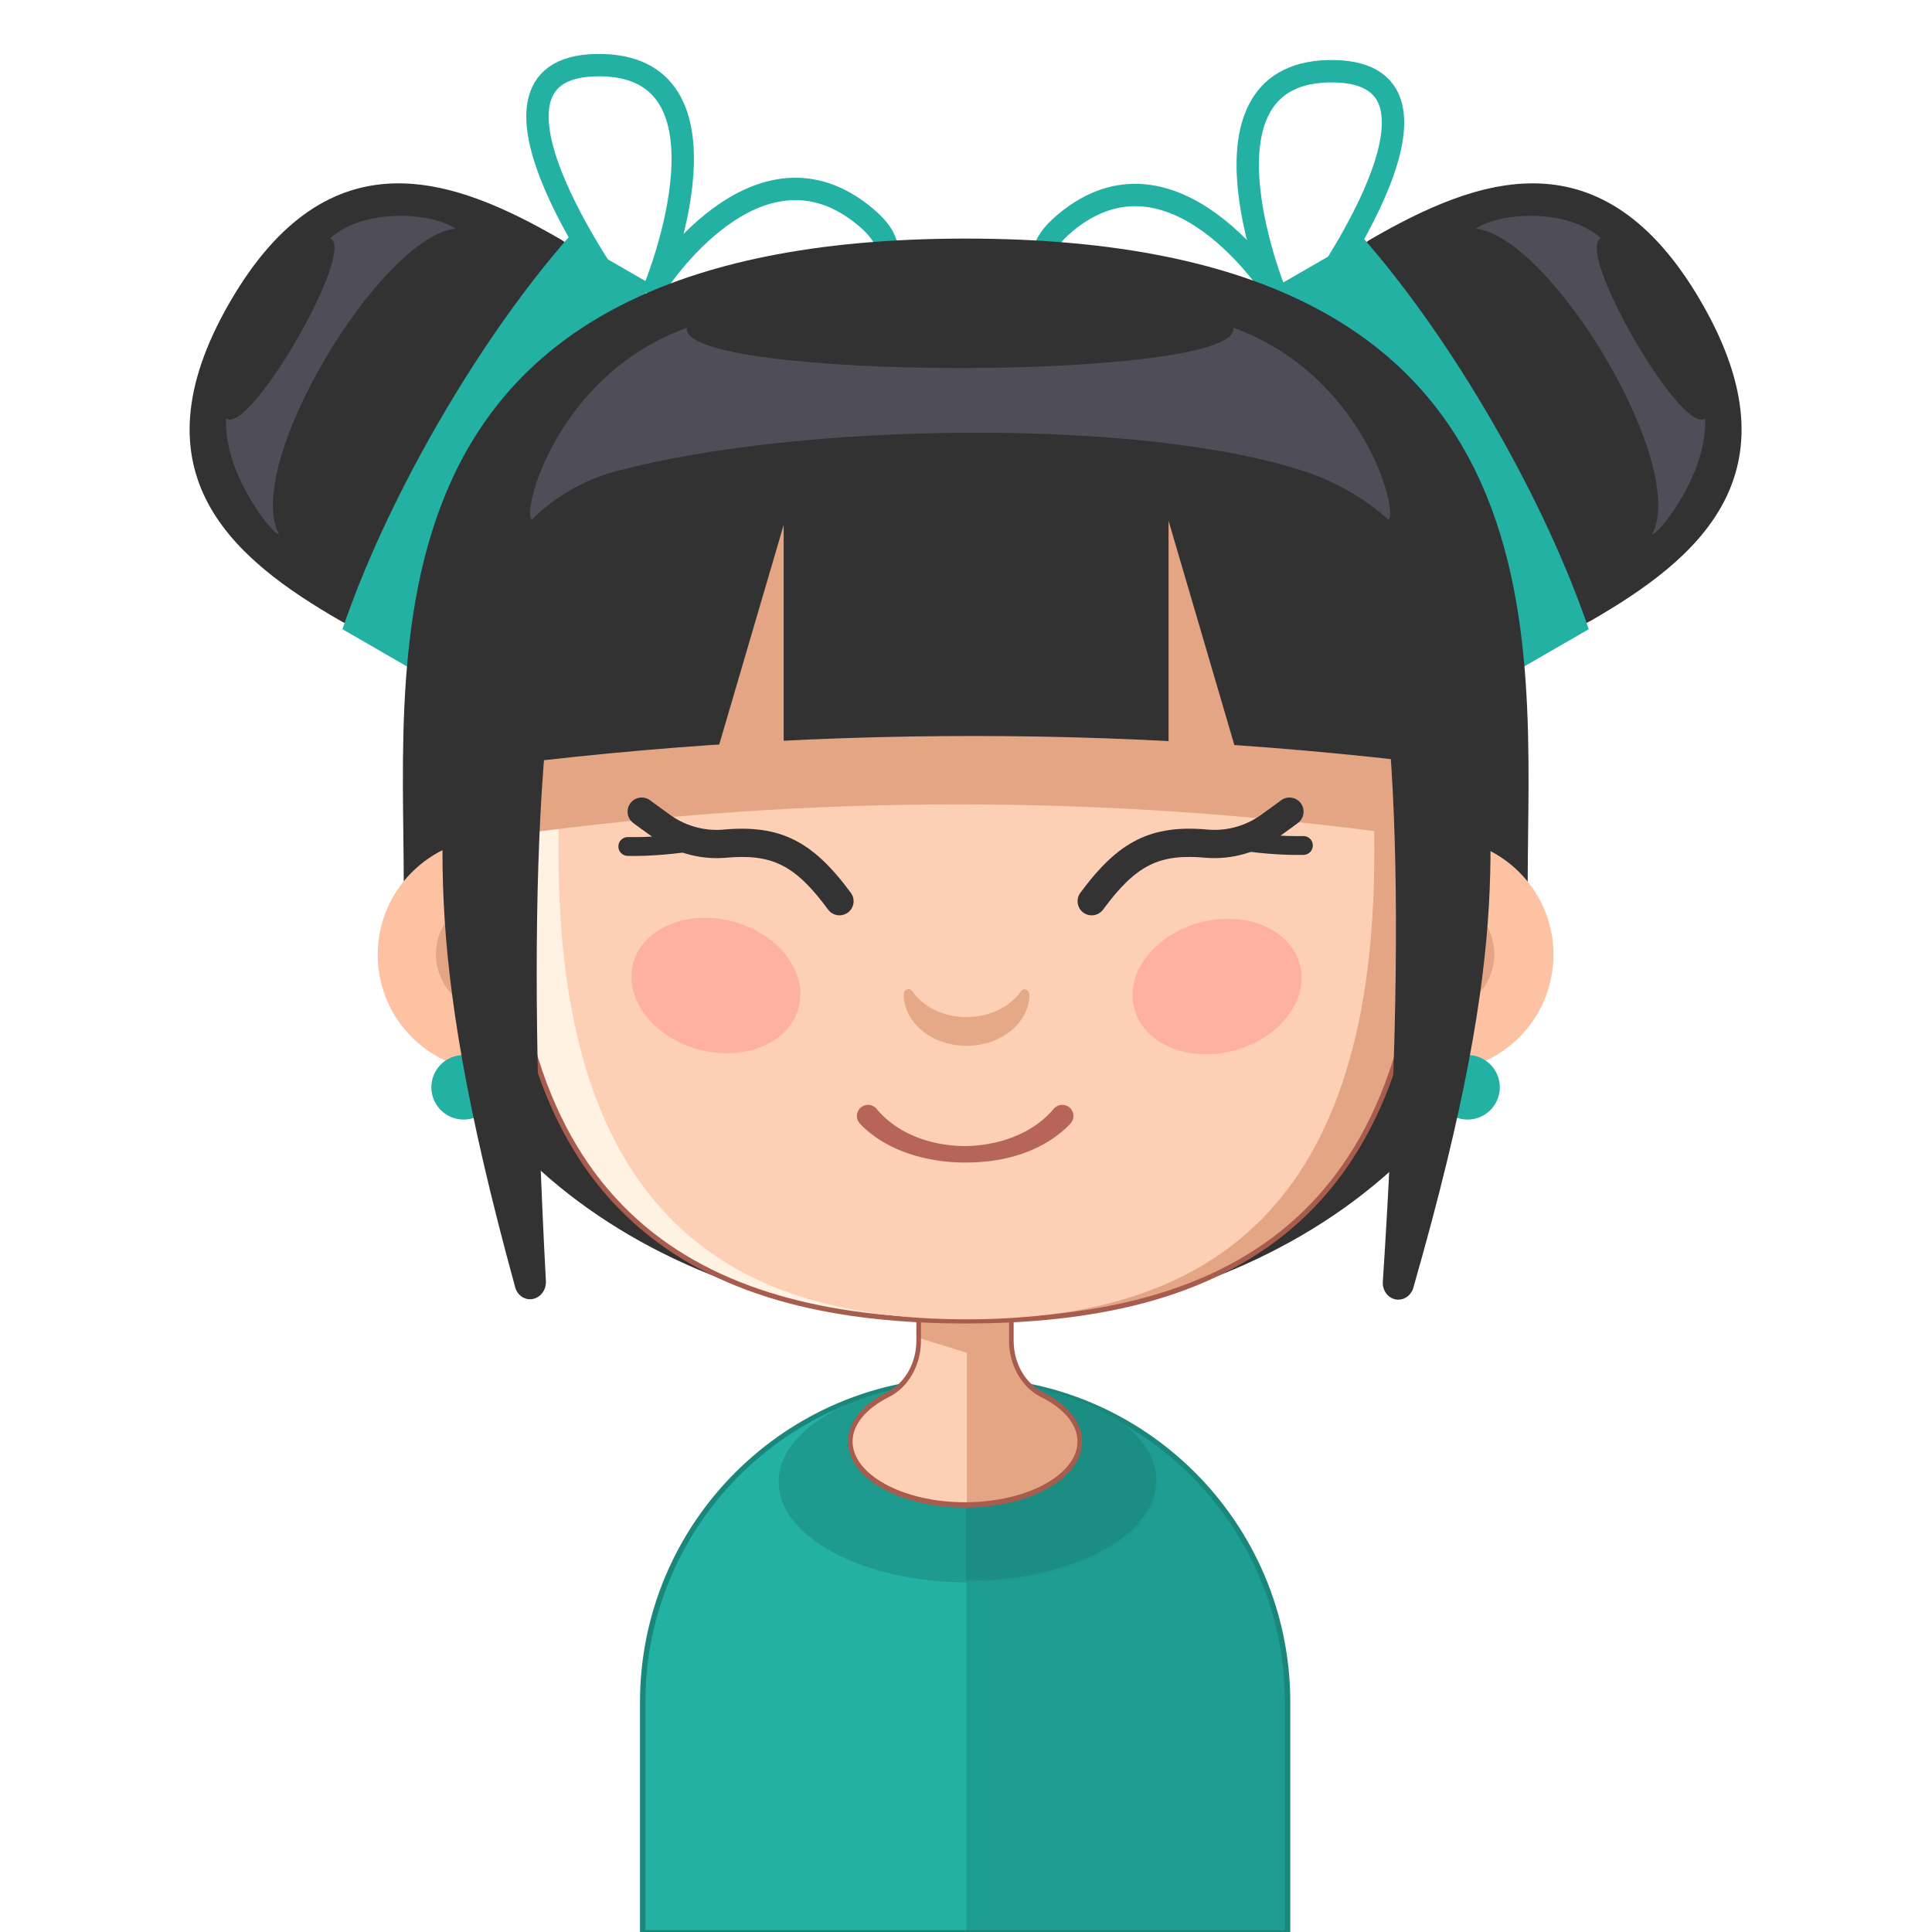 <?xml version="1.0" encoding="UTF-8" standalone="no"?>
<!DOCTYPE svg PUBLIC "-//W3C//DTD SVG 1.1//EN" "http://www.w3.org/Graphics/SVG/1.1/DTD/svg11.dtd">
<svg width="100%" height="100%" viewBox="0 0 512 512" version="1.1" xmlns="http://www.w3.org/2000/svg" xmlns:xlink="http://www.w3.org/1999/xlink" xml:space="preserve" xmlns:serif="http://www.serif.com/" style="fill-rule:evenodd;clip-rule:evenodd;stroke-linecap:round;stroke-linejoin:round;stroke-miterlimit:1.5;">
    <g id="Girl-3" serif:id="Girl 3" transform="matrix(2.535,0,0,2.535,-690.799,-429.571)">
        <g transform="matrix(1,0,0,1,-0.033,0)">
            <g transform="matrix(0.925,0,0,0.802,215.231,166.518)">
                <path d="M207.473,225.556C207.473,202.342 191.143,183.494 171.03,183.494C150.916,183.494 134.587,202.342 134.587,225.556L134.587,255.547L207.473,255.547L207.473,225.556Z" style="fill:rgb(35,177,164);"/>
                <clipPath id="_clip1">
                    <path d="M207.473,225.556C207.473,202.342 191.143,183.494 171.03,183.494C150.916,183.494 134.587,202.342 134.587,225.556L134.587,255.547L207.473,255.547L207.473,225.556Z"/>
                </clipPath>
                <g clip-path="url(#_clip1)">
                    <g transform="matrix(0.814,0,0,1.065,83.271,15.518)">
                        <rect x="107.972" y="158.108" width="48.45" height="71.28" style="fill:rgb(27,139,128);fill-opacity:0.5;"/>
                    </g>
                </g>
                <path d="M207.473,225.556C207.473,202.342 191.143,183.494 171.03,183.494C150.916,183.494 134.587,202.342 134.587,225.556L134.587,255.547L207.473,255.547L207.473,225.556Z" style="fill:none;stroke:rgb(27,135,122);stroke-width:0.61px;"/>
            </g>
            <g transform="matrix(1.288,0,0,1.67,151.615,13.949)">
                <ellipse cx="172.461" cy="185.881" rx="15.377" ry="6.294" style="fill:rgb(30,154,142);"/>
            </g>
            <g transform="matrix(0.394,0,0,0.394,272.506,169.437)">
                <path d="M265.268,366.564C288.88,368.737 306.858,379.674 306.858,392.822C306.858,407.53 284.359,419.472 256.647,419.472L256.445,419.471L256.445,366.564L265.268,366.564Z" style="fill:rgb(25,128,118);fill-opacity:0.5;"/>
            </g>
            <g transform="matrix(0.86,0,0,1,227.428,125.91)">
                <path d="M175.391,183.698C175.391,186.133 176.832,188.338 179.062,189.316C181.916,190.522 183.71,192.285 183.71,194.245C183.71,197.903 177.46,200.873 169.762,200.873C162.064,200.873 155.814,197.903 155.814,194.245C155.814,192.285 157.609,190.522 160.459,189.308C162.686,188.332 164.125,186.13 164.125,183.698C164.134,176.696 164.134,163.956 164.134,163.956L175.391,163.956L175.391,183.698Z" style="fill:rgb(253,208,181);"/>
                <clipPath id="_clip2">
                    <path d="M175.391,183.698C175.391,186.133 176.832,188.338 179.062,189.316C181.916,190.522 183.71,192.285 183.71,194.245C183.71,197.903 177.46,200.873 169.762,200.873C162.064,200.873 155.814,197.903 155.814,194.245C155.814,192.285 157.609,190.522 160.459,189.308C162.686,188.332 164.125,186.13 164.125,183.698C164.134,176.696 164.134,163.956 164.134,163.956L175.391,163.956L175.391,183.698Z"/>
                </clipPath>
                <g clip-path="url(#_clip2)">
                    <g transform="matrix(1.019,0.273,-0.259,0.966,48.598,-39.247)">
                        <rect x="159.572" y="177.268" width="18.851" height="7.881" style="fill:rgb(227,165,132);"/>
                    </g>
                    <g transform="matrix(4.32538e-16,2.671,-2.099,0.136,558.624,-277.917)">
                        <rect x="159.572" y="177.268" width="18.851" height="7.881" style="fill:rgb(227,165,132);"/>
                    </g>
                </g>
                <path d="M175.391,183.698C175.391,186.133 176.832,188.338 179.062,189.316C181.916,190.522 183.71,192.285 183.71,194.245C183.71,197.903 177.46,200.873 169.762,200.873C162.064,200.873 155.814,197.903 155.814,194.245C155.814,192.285 157.609,190.522 160.459,189.308C162.686,188.332 164.125,186.13 164.125,183.698C164.134,176.696 164.134,163.956 164.134,163.956L175.391,163.956L175.391,183.698Z" style="fill:none;stroke:rgb(168,92,77);stroke-width:0.56px;"/>
            </g>
        </g>
        <g>
            <g>
                <g transform="matrix(-0.5,-0.866,-0.866,0.5,767.372,355.914)">
                    <g transform="matrix(1,0,0,1,-223.389,-69.109)">
                        <path d="M515.979,266.213C536.795,266.213 539.001,280.153 539.001,292.859C539.001,299.076 526.334,298.013 514.288,297.795C503.367,297.598 492.957,298.849 492.957,292.859C492.957,280.153 495.163,266.213 515.979,266.213Z" style="fill:rgb(50,50,50);"/>
                    </g>
                    <g transform="matrix(1,4.44089e-16,4.44089e-16,-1,-168.762,509.215)">
                        <path d="M485.032,284.821C478.351,286.151 470.177,286.933 461.352,286.933C452.528,286.933 444.353,286.151 437.673,284.821L437.673,274.704C444.353,276.034 452.528,276.816 461.352,276.816C470.177,276.816 478.351,276.034 485.032,274.704L485.032,284.821Z" style="fill:rgb(35,177,164);"/>
                    </g>
                    <g id="hairShine" transform="matrix(0.321,0,-2.77556e-16,0.516,59.269,-42.903)">
                        <path d="M693.58,476.262C692.411,482.142 762.509,482.142 761.34,476.262C775.088,478.989 785.084,491.048 784.47,497.267C770.027,484.94 683.091,483.788 669.539,497.267C668.244,496.52 677.379,481.434 693.58,476.262Z" style="fill:rgb(79,78,88);fill-rule:nonzero;"/>
                    </g>
                </g>
                <g transform="matrix(0.5,-0.866,0.866,0.5,-20.476,355.914)">
                    <g transform="matrix(1,0,0,1,-223.389,-69.109)">
                        <path d="M515.979,266.213C536.795,266.213 539.001,280.153 539.001,292.859C539.001,299.076 526.334,298.013 514.288,297.795C503.367,297.598 492.957,298.849 492.957,292.859C492.957,280.153 495.163,266.213 515.979,266.213Z" style="fill:rgb(50,50,50);"/>
                    </g>
                    <g transform="matrix(1,4.44089e-16,4.44089e-16,-1,-168.762,509.215)">
                        <path d="M485.032,284.821C478.351,286.151 470.177,286.933 461.352,286.933C452.528,286.933 444.353,286.151 437.673,284.821L437.673,274.704C444.353,276.034 452.528,276.816 461.352,276.816C470.177,276.816 478.351,276.034 485.032,274.704L485.032,284.821Z" style="fill:rgb(35,177,164);"/>
                    </g>
                    <g id="hairShine1" serif:id="hairShine" transform="matrix(0.321,0,-2.77556e-16,0.516,59.269,-42.903)">
                        <path d="M693.58,476.262C692.411,482.142 762.509,482.142 761.34,476.262C775.088,478.989 785.084,491.048 784.47,497.267C770.027,484.94 683.091,483.788 669.539,497.267C668.244,496.52 677.379,481.434 693.58,476.262Z" style="fill:rgb(79,78,88);fill-rule:nonzero;"/>
                    </g>
                </g>
            </g>
            <g transform="matrix(1.329,0,0,1.329,-719.106,149.661)">
                <path d="M795.492,39.131C795.492,39.131 781.323,20.196 793.07,20.019C804.816,19.842 797.705,37.361 797.705,37.361C797.705,37.361 805.681,24.798 814.22,31.965C822.759,39.131 795.492,39.131 795.492,39.131Z" style="fill:none;stroke:rgb(35,177,164);stroke-width:1.76px;"/>
            </g>
            <g transform="matrix(-1.329,0,0,1.329,1465.93,150.297)">
                <path d="M795.492,39.131C795.492,39.131 781.323,20.196 793.07,20.019C804.816,19.842 797.705,37.361 797.705,37.361C797.705,37.361 805.681,24.798 814.22,31.965C822.759,39.131 795.492,39.131 795.492,39.131Z" style="fill:none;stroke:rgb(35,177,164);stroke-width:1.76px;"/>
            </g>
            <g transform="matrix(1.229,0,0,1.044,164.552,123.487)">
                <path d="M169.983,67.922C221.813,67.922 217.786,108.288 217.786,132.531C217.786,156.774 196.366,176.456 169.983,176.456C143.6,176.456 122.181,156.774 122.181,132.531C122.181,108.288 118.154,67.922 169.983,67.922Z" style="fill:rgb(50,50,50);"/>
            </g>
            <g transform="matrix(1,0,0,1,401.723,212.038)">
                <g transform="matrix(1,0,0,1,0,6.335)">
                    <g transform="matrix(1,0,0,1,-101.982,-82.005)">
                        <circle cx="122.959" cy="132.898" r="12.204" style="fill:rgb(252,194,161);"/>
                    </g>
                    <g transform="matrix(0.497,0,0,0.497,-40.184,-15.213)">
                        <circle cx="122.959" cy="132.898" r="12.204" style="fill:rgb(227,165,132);"/>
                    </g>
                </g>
                <g transform="matrix(1,0,0,1,-98.506,6.335)">
                    <g transform="matrix(1,0,0,1,-101.982,-82.005)">
                        <circle cx="122.959" cy="132.898" r="12.204" style="fill:rgb(252,194,161);"/>
                    </g>
                    <g transform="matrix(0.497,0,0,0.497,-40.184,-15.213)">
                        <circle cx="122.959" cy="132.898" r="12.204" style="fill:rgb(227,165,132);"/>
                    </g>
                </g>
            </g>
            <g transform="matrix(1,0,0,1.006,203.498,125.442)">
                <path d="M169.983,72.853C217.786,72.853 217.786,108.288 217.786,132.531C217.786,171.258 196.366,181.023 169.983,181.023C143.6,181.023 122.181,171.258 122.181,132.531C122.181,108.288 122.181,72.853 169.983,72.853Z" style="fill:rgb(227,165,132);"/>
                <clipPath id="_clip3">
                    <path d="M169.983,72.853C217.786,72.853 217.786,108.288 217.786,132.531C217.786,171.258 196.366,181.023 169.983,181.023C143.6,181.023 122.181,171.258 122.181,132.531C122.181,108.288 122.181,72.853 169.983,72.853Z"/>
                </clipPath>
                <g clip-path="url(#_clip3)">
                    <g transform="matrix(0.903,0,0,1.011,66.903,18.958)">
                        <rect x="50.041" y="43.786" width="57.94" height="121.023" style="fill:rgb(255,242,227);"/>
                    </g>
                </g>
                <path d="M169.983,72.853C217.786,72.853 217.786,108.288 217.786,132.531C217.786,171.258 196.366,181.023 169.983,181.023C143.6,181.023 122.181,171.258 122.181,132.531C122.181,108.288 122.181,72.853 169.983,72.853Z" style="fill:none;stroke:rgb(168,92,77);stroke-width:0.52px;"/>
            </g>
            <g transform="matrix(0.892,0,0,1.004,221.909,125.631)">
                <path d="M169.983,72.853C217.786,72.853 217.786,108.288 217.786,132.531C217.786,171.258 196.366,181.023 169.983,181.023C143.6,181.023 122.181,171.258 122.181,132.531C122.181,108.288 122.181,72.853 169.983,72.853Z" style="fill:rgb(253,208,181);"/>
            </g>
            <g transform="matrix(1.047,0,0,1.24,-222.772,-160.958)">
                <path d="M613.009,327.35L524.395,327.35L524.395,336.837C554.051,333.409 583.588,333.435 613.009,336.837L613.009,327.35Z" style="fill:rgb(227,165,132);"/>
            </g>
            <g transform="matrix(1,0,0,0.937,400.616,208.001)">
                <g transform="matrix(1,0,0,1,-2.84217e-14,-2.811)">
                    <g transform="matrix(1,0,0,1.067,-595.776,-308.435)">
                        <circle cx="516.135" cy="366.84" r="3.376" style="fill:rgb(35,177,164);"/>
                    </g>
                    <g transform="matrix(1,0,0,1.067,-490.83,-308.435)">
                        <circle cx="516.135" cy="366.84" r="3.376" style="fill:rgb(35,177,164);"/>
                    </g>
                </g>
                <g transform="matrix(0.922,0.067,0.079,-1.079,-428.442,117.566)">
                    <path d="M380.882,37.755C381.153,36.88 382.058,36.351 382.961,36.538C383.865,36.726 384.464,37.567 384.339,38.472C379.077,74.753 377.472,104.403 382.894,115.46L368.039,101.788C369.114,83.97 366.482,74.263 380.882,37.755Z" style="fill:rgb(50,50,50);"/>
                </g>
                <g transform="matrix(-0.923,0.078,-0.067,-1.078,373.771,113.331)">
                    <path d="M380.887,37.732C381.152,36.855 382.055,36.321 382.96,36.506C383.865,36.69 384.466,37.532 384.34,38.437C379.078,74.734 377.47,104.399 382.894,115.46L377.782,121.705L368.242,100.936C369.317,83.118 366.523,74.096 380.887,37.732Z" style="fill:rgb(50,50,50);"/>
                </g>
            </g>
            <g transform="matrix(0.989,0,0,1,-33.392,144.825)">
                <path d="M417.196,128.292C417.31,128.107 417.533,128.02 417.743,128.079C417.952,128.139 418.096,128.33 418.096,128.547C418.117,128.548 418.117,128.549 418.117,128.549C418.117,131.537 415.137,133.962 411.468,133.962C407.798,133.962 404.819,131.537 404.819,128.549C404.819,128.549 404.819,128.548 404.819,128.547C404.82,128.321 404.97,128.122 405.188,128.061C405.406,127.999 405.638,128.089 405.757,128.281C406.897,129.887 409.03,130.957 411.468,130.957C413.906,130.957 416.039,129.887 417.196,128.292Z" style="fill:rgb(229,169,135);"/>
            </g>
            <g transform="matrix(1,0,0,1,156.561,218.81)">
                <g transform="matrix(1.042,0.279,-0.319,1.19,-168.426,-220.783)">
                    <ellipse cx="387.524" cy="139.779" rx="8.305" ry="5.623" style="fill:rgb(255,177,161);"/>
                </g>
                <g transform="matrix(1.042,-0.279,0.319,1.19,-205.216,-4.437)">
                    <ellipse cx="387.524" cy="139.779" rx="8.305" ry="5.623" style="fill:rgb(255,177,161);"/>
                </g>
            </g>
            <g transform="matrix(1.082,0,0,1.35,-240.47,-174.829)">
                <path d="M517,314.867C521.403,299.097 526.432,275.786 568.017,275.786C609.603,275.786 614.632,299.097 619.035,314.867C585.476,311.112 551.474,311.03 517,314.867Z" style="fill:rgb(50,50,50);"/>
            </g>
            <g id="hairShine2" serif:id="hairShine" transform="matrix(0.843,0,1.20192e-16,0.955,-240.371,-251.11)">
                <path d="M693.58,476.262C692.411,482.142 762.509,482.142 761.34,476.262C777.542,481.434 781.869,496.52 780.575,497.267C780.468,497.267 776.825,493.9 770.06,491.949C749.762,486.095 707.658,486.601 684.86,491.949C678.005,493.557 674.453,497.267 674.346,497.267C673.051,496.52 677.379,481.434 693.58,476.262Z" style="fill:rgb(79,78,88);fill-rule:nonzero;"/>
            </g>
            <g transform="matrix(0.908,0,0,0.645,-142.834,51.806)">
                <path d="M556.394,364.477C558.198,367.154 560.658,368.957 563.376,369.935C565.037,370.533 566.788,370.827 568.542,370.832C569.853,370.835 571.162,370.691 572.434,370.368C575.658,369.551 578.616,367.587 580.691,364.477C581.16,363.728 581.109,362.584 580.577,361.923C580.045,361.263 579.232,361.335 578.763,362.083C577.139,364.848 574.712,366.707 572.028,367.577C570.896,367.944 569.72,368.152 568.542,368.155C566.97,368.159 565.395,367.826 563.926,367.187C561.686,366.213 559.71,364.47 558.322,362.083C557.853,361.335 557.04,361.263 556.508,361.923C555.976,362.584 555.925,363.728 556.394,364.477Z" style="fill:rgb(183,101,88);"/>
            </g>
            <g transform="matrix(1,0,0,1,0.875,0)">
                <g transform="matrix(0.314,0.084,-0.084,0.314,215.3,146.686)">
                    <g transform="matrix(0.719,0.29,-0.29,0.719,-1414.67,-1037.14)">
                        <path d="M2850.39,610.793C2845.19,610.94 2840.75,610.939 2840.75,610.939C2837.52,610.939 2834.89,608.314 2834.89,605.08C2834.89,601.845 2837.52,599.22 2840.75,599.22C2840.75,599.22 2845.06,599.219 2850.09,599.077L2850.26,599.074C2858.28,599.074 2866.03,596.161 2871.99,590.944C2881.03,582.73 2889.17,578.121 2898.32,576.427C2907.25,574.773 2917.26,575.943 2930.33,579.848C2933.43,580.774 2935.19,584.041 2934.27,587.14C2933.34,590.239 2930.07,592.003 2926.97,591.078C2916.13,587.838 2907.86,586.579 2900.45,587.951C2893.25,589.284 2886.98,593.156 2879.79,599.691C2871.65,606.819 2861.21,610.762 2850.39,610.793Z" style="fill:rgb(51,51,51);"/>
                    </g>
                    <g transform="matrix(-0.684,0.24,0.24,0.684,2454.34,-808.939)">
                        <path d="M3084.54,446.35C3075.3,447.271 3062.68,447.258 3052.1,446.123C3049.8,445.877 3048.14,443.815 3048.39,441.521C3048.63,439.227 3050.69,437.564 3052.99,437.81C3063.01,438.885 3074.96,438.902 3083.71,438.031C3086.01,437.802 3088.06,439.48 3088.28,441.776C3088.51,444.072 3086.84,446.122 3084.54,446.35Z" style="fill:rgb(51,51,51);"/>
                    </g>
                </g>
                <g transform="matrix(-0.314,0.084,0.084,0.314,529.847,146.686)">
                    <g transform="matrix(0.719,0.29,-0.29,0.719,-1414.67,-1037.14)">
                        <path d="M2850.39,610.793C2861.21,610.762 2871.65,606.819 2879.86,599.621C2886.98,593.156 2893.25,589.284 2900.45,587.951C2907.86,586.579 2916.13,587.838 2926.97,591.078C2930.07,592.003 2933.34,590.239 2934.27,587.14C2935.19,584.041 2933.43,580.774 2930.33,579.848C2917.26,575.943 2907.25,574.773 2898.32,576.427C2889.17,578.121 2881.03,582.73 2872.06,590.875C2866.03,596.161 2858.28,599.074 2850.26,599.074L2850.09,599.077C2845.06,599.219 2840.75,599.22 2840.75,599.22C2837.52,599.22 2834.89,601.845 2834.89,605.08C2834.89,608.314 2837.52,610.939 2840.75,610.939C2840.75,610.939 2845.19,610.94 2850.39,610.793Z" style="fill:rgb(51,51,51);"/>
                    </g>
                    <g transform="matrix(-0.684,0.24,0.24,0.684,2454.25,-809.252)">
                        <path d="M3083.71,438.031C3074.96,438.902 3063.01,438.885 3052.99,437.81C3050.69,437.564 3048.63,439.227 3048.39,441.521C3048.14,443.815 3049.8,445.877 3052.1,446.123C3062.68,447.258 3075.3,447.271 3084.54,446.35C3086.84,446.122 3088.51,444.072 3088.28,441.776C3088.06,439.48 3086.01,437.802 3083.71,438.031Z" style="fill:rgb(51,51,51);"/>
                    </g>
                </g>
            </g>
            <g transform="matrix(0.524,0,0,1.737,65.042,-324.208)">
                <path d="M552.266,315.797L552.266,332.319L536.195,332.319L552.266,315.797Z" style="fill:rgb(227,165,132);"/>
            </g>
            <g transform="matrix(0.524,0,0,1.737,113.699,-324.643)">
                <path d="M536.195,315.797L552.266,332.319L536.195,332.319L536.195,315.797Z" style="fill:rgb(227,165,132);"/>
            </g>
        </g>
    </g>
</svg>
